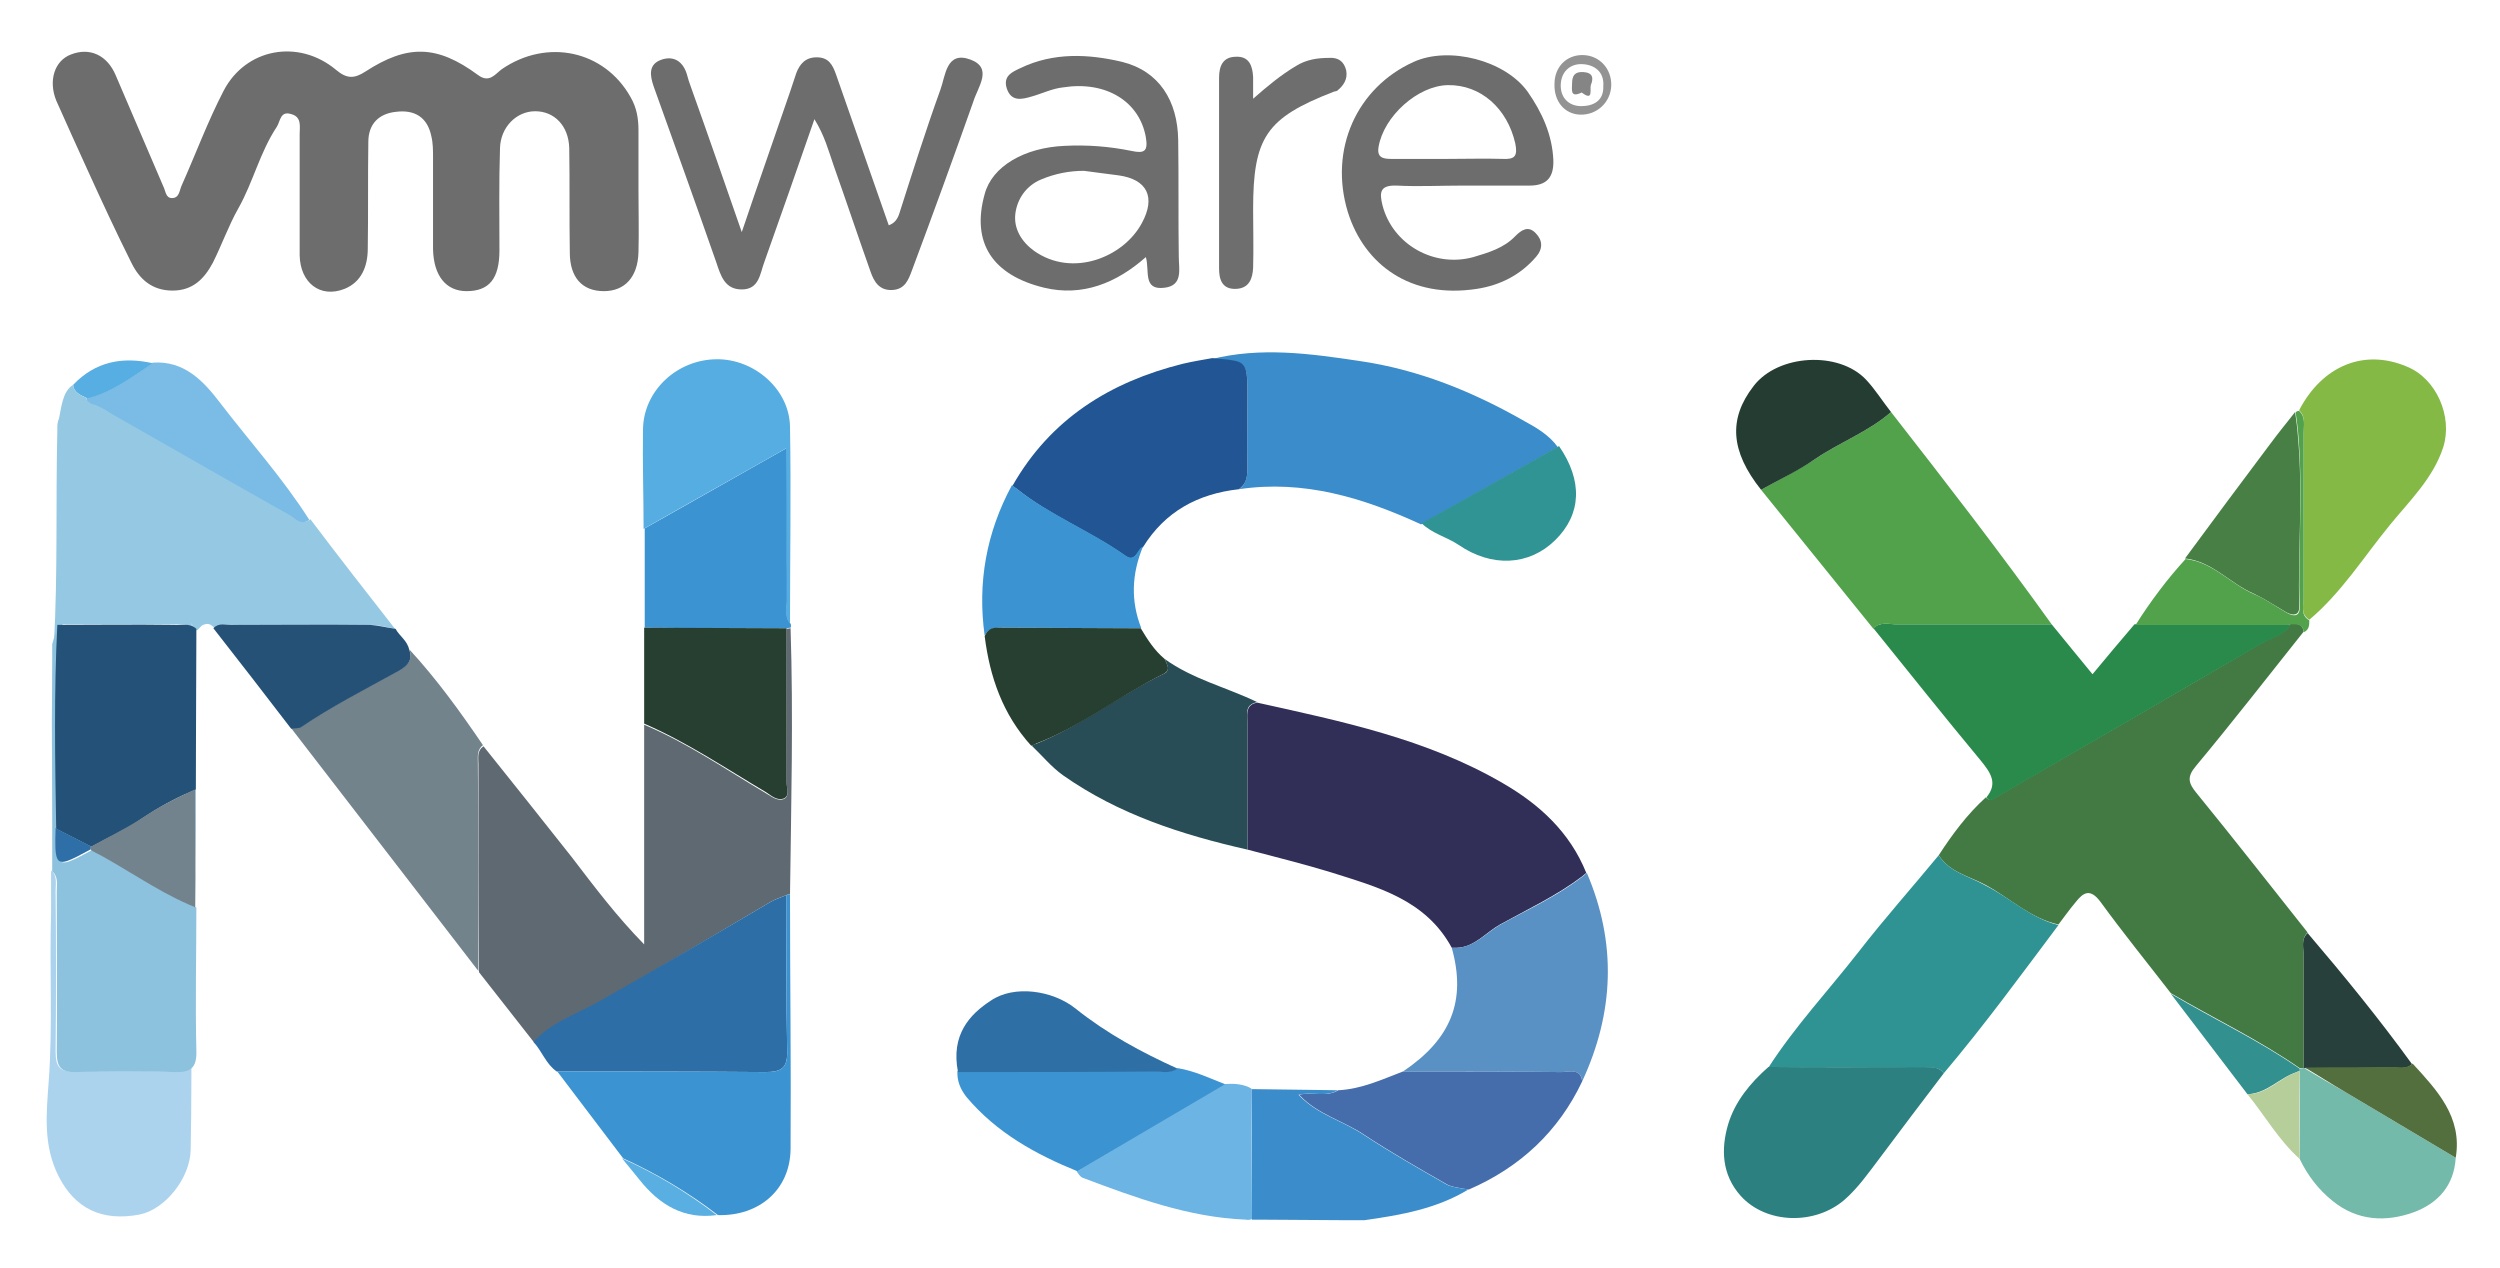 <svg xmlns="http://www.w3.org/2000/svg" xmlns:xlink="http://www.w3.org/1999/xlink" id="Layer_1" x="0" y="0" enable-background="new 0 0 440.5 223.5" version="1.1" viewBox="0 0 440.5 223.5" xml:space="preserve"><style type="text/css">.st43{fill:#6d6d6d}.st44{fill:#437a44}.st45{fill:#5f6971}.st46{fill:#95c9e3}.st47{fill:#312f58}.st48{fill:#3a8cca}.st49{fill:#298a4b}.st50{fill:#52a24b}.st51{fill:#309393}.st52{fill:#215593}.st53{fill:#72838c}.st54{fill:#2d6ea6}.st55{fill:#5991c4}.st56{fill:#85b946}.st57{fill:#294d56}.st58{fill:#3b94d1}.st59{fill:#acd3ed}.st60{fill:#2c807f}.st61{fill:#456dac}.st62{fill:#273f31}.st63{fill:#3a8dca}.st64{fill:#55ade2}.st65{fill:#73baab}.st66{fill:#6bb4e3}.st67{fill:#255177}.st68{fill:#253c33}.st69{fill:#477f45}.st70{fill:#6e6e6e}.st71{fill:#2e6fa6}.st72{fill:#7abce6}.st73{fill:#309494}.st74{fill:#27403c}.st75{fill:#51a24b}.st76{fill:#536f3e}.st77{fill:#32908f}.st78{fill:#b6ce9a}.st79{fill:#57aee2}.st80{fill:#5aafe2}.st81{fill:#939394}.st82{fill:#8dc2de}.st83{fill:#245177}.st84{fill:#72838d}.st85{fill:#2e6fa7}.st86{fill:#858585}</style><g><path d="M15.4,29.9c2.5,5.5,5.1,11.1,7.8,16.5c1.4,2.8,3.6,4.8,7.2,4.8c3.6,0,5.6-2.1,7.1-4.9 c1.6-3.2,2.8-6.6,4.5-9.6c2.6-4.6,3.8-9.9,6.8-14.4c0.6-1,0.6-2.8,2.5-2.2c1.9,0.5,1.5,2.2,1.5,3.5c0,7.1,0,14.3,0,21.4 c0.1,4.8,3.6,7.6,7.9,5.9c3-1.2,4.1-4,4.1-7.1c0.1-6.3,0-12.5,0.1-18.8c0-3.2,1.9-5,4.9-5.3c3.2-0.4,5.5,0.9,6.2,4.3 c0.3,1.2,0.3,2.5,0.3,3.8c0,5.4,0,10.7,0,16.1c0.1,4.7,2.3,7.4,5.9,7.4c4,0,5.8-2.2,5.8-7.2c0-6-0.1-12,0.1-18 c0.1-3.7,2.9-6.5,6.2-6.5c3.4,0,5.9,2.6,6,6.5c0.1,6.1,0,12.2,0.1,18.4c0,4.4,2.2,6.8,6,6.8c3.7,0,6-2.5,6.1-6.9 c0.1-3.6,0-7.1,0-10.7c0-3.6,0-7.1,0-10.7c0-2.1-0.3-4-1.4-5.9c-4.6-8.2-14.7-10.4-22.7-4.9c-1.2,0.9-2.2,2.5-4.2,1 C77,7.9,71.8,7.8,64.4,12.6c-2,1.3-3.3,1.3-5.2-0.3C52.6,6.8,43.3,8.5,39.4,16c-2.8,5.4-4.9,11.1-7.4,16.7 c-0.4,0.9-0.4,2.2-1.7,2.2c-1.1,0-1.1-1.2-1.5-2c-2.8-6.5-5.6-13.1-8.4-19.6c-1.5-3.6-4.6-5-7.9-3.7c-2.9,1.1-4,4.6-2.6,8.1 C11.7,21.8,13.6,25.9,15.4,29.9z" class="st43"/><path d="M405.9,188.2c0-6.6,0-13.2,0-19.9c0-1.3-0.5-2.8,0.7-4c0,0,0,0,0,0c-6.5-8.2-13-16.5-19.6-24.6 c-1.4-1.7-1.7-2.8-0.1-4.7c6.5-7.8,12.7-15.8,19-23.7c0,0,0,0,0,0c-0.2-1.5-1.2-1.4-2.3-1.4c0,0,0,0,0,0c0,0,0,0,0,0 c-1.2,2.1-3.5,2.4-5.3,3.5c-15.5,9.1-31.1,18.1-46.7,27.1c-0.5,0.3-1.1,0.7-1.7,0c-3.3,3-5.9,6.5-8.3,10.2c1.9,3,5.4,3.7,8.2,5.2 c4.3,2.3,7.9,5.9,12.9,7c1-1.3,1.9-2.6,3-3.9c1.4-1.8,2.6-2.5,4.4-0.1c4,5.5,8.3,10.8,12.4,16.1c7.5,4.4,15.5,8.2,22.7,13.2 C405.4,188.2,405.6,188.2,405.9,188.2z" class="st44"/><path d="M405.9,188.1C405.9,188.1,405.9,188.1,405.9,188.1L405.9,188.1C405.9,188.2,405.9,188.1,405.9,188.1z" class="st44"/><path d="M135.8,158.9c0.9-0.5,1.8-0.8,2.8-1.2c0,0,0,0,0,0c0,0,0,0,0,0c0.2-0.1,0.4-0.1,0.6-0.1c0,0,0,0,0,0 c0.2-15.6,0.6-31.3,0.1-46.9c-0.2,0-0.4,0.1-0.7,0.1c0,0,0,0,0,0c0,0,0,0,0,0c0,9.1,0,18.1,0,27.2c0,0.9,0.6,2.3-0.5,2.8 c-1.1,0.4-2.1-0.4-3.1-1c-7.1-4.2-13.9-8.9-21.5-12.1c0,12.9,0,25.8,0,38.7c-4.9-5-8.8-10.2-12.7-15.3 c-5.2-6.6-10.4-13.1-15.6-19.6c-1.2,0.8-0.9,2-0.9,3.1c0,12.2,0,24.5,0.1,36.7c3.3,4.2,6.5,8.3,9.8,12.5c3-3.4,7.4-4.8,11.1-6.9 C115.5,170.9,125.7,164.9,135.8,158.9z" class="st45"/><path d="M35.6,110.2c1.6-0.8,1.9,0.5,2.4,0.5c0,0,0,0,0,0c0.9-1,2.1-0.6,3.2-0.6c8,0,16-0.1,24,0 c1.5,0,2.9,0.4,4.4,0.7c0,0,0,0,0,0c-5-6.4-10-12.8-14.9-19.3c-1.4,1.1-2.4-0.3-3.3-0.8c-10.3-5.9-20.5-11.9-30.8-17.8 c-1.4-0.8-2.8-1.8-4.4-2c-1.8,0.8-2.9,3-5.3,2.3c0,0,0,0,0,0c0,0,0,0,0,0C10,74,10.1,75,10.1,76c-0.3,12.5,0.1,24.9-0.6,37.4 c-0.7,12.1-0.2,24.2-0.1,36.3c0,1.4-0.4,2.8,0.7,4c0,0,0,0,0,0c0,0,0,0,0,0c0,0,0.1-0.2,0.1-0.2c0-13.3,0-26.7,0-40 c0-1.2-0.5-2.6,0.9-3.5c0,0,0,0,0,0c6.7,0,13.4,0,20.2,0c1.3,0,2.2,0,3.4,1.1" class="st46"/><path d="M256.7,167c3.1-0.1,5.1-2.7,7.6-4.1c4.9-2.7,10-5.1,14.5-8.5c0.2-0.2,0.5-0.4,0.7-0.6 c-2.9-7.2-8.3-12.1-14.7-15.8c-13.4-7.8-28.4-10.9-43.3-14.2c-0.4,0.1-0.8,0.2-1,0.4c-1,0.7-0.7,2.1-0.7,3.2c0,7.2,0,14.4,0,21.5 c0,0.3,0,0.6,0,0.8l0,0v0c4.9,1.3,9.8,2.5,14.7,4c8.2,2.6,16.7,4.8,21.3,13.3C256.1,167,256.4,167,256.7,167z" class="st47"/><path d="M219.8,69.9c0,4.2-0.1,8.4,0,12.6c0,1-0.1,1.8-0.5,2.6c-0.2,0.4-0.5,0.8-1,1.1c0,0,0,0,0,0 c11.4-1.7,21.9,1.5,32.1,6.2c0.2-0.1,0.5-0.3,0.7-0.4c7.6-4.3,15.1-8.5,22.7-12.8c0.2-0.1,0.5-0.3,0.7-0.4c0,0,0,0,0,0 c-1.5-2.1-3.7-3.4-5.9-4.6c-9.1-5.2-18.7-9.1-29.1-10.6c-8.7-1.3-17.4-2.5-26.1-0.3c1.6,0.1,2.7,0.2,3.6,0.4 C219.8,63.9,219.8,65.1,219.8,69.9z" class="st48"/><path d="M351.6,140.6c15.6-9,31.1-18,46.7-27.1c1.8-1.1,4.2-1.4,5.3-3.5c0,0,0,0,0,0c-0.2,0-0.4,0-0.7,0 c-8.9,0-17.9,0-26.8,0c-2.5,2.9-4.9,5.8-7.4,8.8c-2.5-3-4.8-5.9-7.2-8.8c0,0,0,0,0,0c-9.1,0-18.3,0-27.4,0c-1.3,0-2.8-0.5-4,0.7 c6.3,7.8,12.5,15.6,18.9,23.3c1.7,2.1,3.1,4,1,6.5v0C350.5,141.3,351.1,140.9,351.6,140.6z" class="st49"/><path d="M334.1,110c9.1,0,18.3,0,27.4,0c0,0,0,0,0,0c-9.1-12.7-18.7-25.1-28.3-37.4c-4,3.5-9,5.3-13.4,8.3 c-3,2-6.3,3.6-9.5,5.4c6.6,8.2,13.2,16.3,19.8,24.5c0,0,0,0,0,0s0,0,0,0C331.2,109.5,332.7,110,334.1,110z" class="st50"/><path d="M341.6,150.7c-4.7,5.7-9.6,11.2-14.1,17c-5.3,6.8-11.2,13.1-15.9,20.4c9,0,18,0,27,0.1c1.3,0,2.8-0.5,3.9,0.9 h0c7.1-8.4,13.6-17.3,20.2-26.1c0,0,0,0,0,0c-4.9-1.2-8.5-4.8-12.9-7C347,154.4,343.5,153.7,341.6,150.7z" class="st51"/><path d="M198.2,97.9c0.8,0.6,1.3,0.5,1.7,0.2c0.6-0.5,0.9-1.5,1.5-1.7c0,0,0,0,0,0c3.9-6.3,9.7-9.4,16.9-10.2 c0,0,0,0,0,0c0.4-0.3,0.8-0.7,1-1.1c0.4-0.7,0.5-1.6,0.5-2.6c-0.1-4.2,0-8.4,0-12.6c0-4.8,0-6-2.6-6.4c-0.9-0.2-2-0.2-3.6-0.4 c-1.7,0.3-3.5,0.6-5.2,1c-12.8,3.2-23.3,9.7-30,21.5c0.2,0.2,0.4,0.3,0.7,0.5C184.9,90.8,192.1,93.6,198.2,97.9z" class="st52"/><path d="M85.1,131.3c-4-5.9-8.2-11.7-13-16.9c0.9,2.4-1.1,3.3-2.4,4c-5.6,3.1-11.3,6-16.6,9.6 c-0.5,0.3-1.2,0.2-1.8,0.3c11,14.3,22,28.5,33,42.8c0-12.2,0-24.5-0.1-36.7C84.2,133.4,84,132.1,85.1,131.3z" class="st53"/><path d="M171,10.5c-4.3-1.6-4.4,2.9-5.3,5.3c-2.6,7.2-4.9,14.5-7.2,21.7c-0.3,1-0.8,1.8-1.9,2.2 c-3.1-8.9-6.2-17.7-9.3-26.6c-0.6-1.7-1.3-3-3.4-3c-2,0-3,1.2-3.6,2.8c-0.4,1.1-0.7,2.2-1.1,3.3c-2.7,7.9-5.5,15.8-8.5,24.7 c-3.2-9.2-6-17.3-8.9-25.4c-0.3-0.8-0.6-1.7-0.8-2.5c-0.7-2.2-2.3-3.2-4.4-2.5c-2.4,0.8-2.1,2.8-1.4,4.8c3.7,10.3,7.4,20.6,11,30.9 c0.8,2.4,1.5,4.8,4.5,4.8c3.1,0,3.2-2.8,4-4.9c2.9-8.2,5.8-16.4,8.8-25.1c1.8,2.9,2.5,5.6,3.4,8.2c2.2,6.2,4.3,12.5,6.5,18.7 c0.6,1.7,1.5,3.3,3.8,3.2c2.3-0.1,2.9-1.9,3.5-3.5c3.7-9.9,7.3-19.8,10.8-29.7C172.3,15.3,175,12,171,10.5z" class="st43"/><path d="M134.8,188.9c2.9,0,4-0.7,3.9-3.8c-0.2-9-0.1-17.9-0.1-26.9c0-0.2,0-0.4,0-0.5c0,0,0,0,0,0 c-0.9,0.4-1.9,0.7-2.8,1.2c-10.2,6-20.4,12-30.7,17.8c-3.8,2.1-8.1,3.5-11.1,6.9c1.5,1.6,2.2,3.9,4.1,5.2 C110.3,188.8,122.6,188.8,134.8,188.9z" class="st54"/><path d="M275.1,188.9c1.1,0,2.5-0.5,3.3,0.5c0.2,0.2,0.3,0.6,0.4,1.1c5.6-12.1,6.1-24.3,0.8-36.7c0,0,0,0,0,0 c0,0,0,0,0,0c-0.2,0.2-0.5,0.4-0.7,0.6c-4.5,3.5-9.6,5.8-14.5,8.5c-2.5,1.4-4.5,3.9-7.6,4.1c-0.3,0-0.7,0-1,0 c2.6,9.3-0.1,16.1-8.6,21.8c0.5,0,1,0,1.5,0C257.5,188.8,266.3,188.8,275.1,188.9z" class="st55"/><path d="M405.9,76.2c0,9.7,0,19.5,0,29.2c0,1.3-0.6,2.8,1,3.8c0,0,0,0,0,0c5.7-4.8,9.6-11.1,14.2-16.7 c3.5-4.3,7.6-8.2,9.4-13.7c1.7-5.4-1.2-12.1-6.4-14.2c-7.5-3.2-14.9-0.2-19,7.7c0,0,0,0,0,0C406.3,73.4,405.9,74.9,405.9,76.2z" class="st56"/><path d="M219.8,148.8c0-7.2,0-14.4,0-21.5c0-1.1-0.4-2.5,0.7-3.2c0.3-0.2,0.6-0.3,1-0.4c-5.4-2.6-11.3-4-16.3-7.6 c0,0,0,0,0,0c0.2,0.4,0.4,0.8,0.5,1.2c0.1,0.6,0.1,1.1-0.6,1.4c-7.7,3.7-14.5,9.1-22.4,12.3c-0.3,0.1-0.6,0.2-0.9,0.4c0,0,0,0,0,0 c1.8,1.7,3.4,3.7,5.5,5.2c9.8,6.9,21,10.5,32.5,13.1l0,0C219.8,149.4,219.8,149.1,219.8,148.8z" class="st57"/><path d="M139.2,157.6c-0.2,0-0.4,0-0.6,0.1c0,0,0,0,0,0c0,0.2,0,0.4,0,0.5c0,9-0.1,17.9,0.1,26.9 c0.1,3.1-1,3.8-3.9,3.8c-12.2-0.1-24.4-0.1-36.6-0.1c3.9,5.1,7.7,10.2,11.6,15.3c5.9,2.7,11.5,6,16.7,10h0 c7.2,0.2,12.7-4.4,12.8-11.6C139.4,187.6,139.2,172.6,139.2,157.6L139.2,157.6C139.2,157.6,139.2,157.6,139.2,157.6z" class="st58"/><path d="M33.6,110.8C33.6,110.8,33.6,110.8,33.6,110.8c0,0,0,0.1,0,0.1c0,8.1,0,16.1,0,24.2c0,1.3,0.5,2.8-0.7,3.9 l0,0c0,6.9,0,13.9,0.1,20.8c0,0,0,0,0,0c0,0,0,0,0,0c0,8.4-0.2,16.8,0,25.2c0.1,3.1-0.9,3.9-3.7,3.8c-5.4-0.2-10.8-0.2-16.2,0 c-2.5,0.1-3.3-0.8-3.3-3.5c0.1-9.4,0.1-18.9,0-28.3c0-1.2,0.3-2.5-0.6-3.5c0,0,0-0.1-0.1-0.1c0,0,0,0,0,0c0,0-0.1,0.2-0.1,0.2 c0,0,0,0,0,0c0,2.4,0,4.9,0,7.3c-0.3,9.8,0.3,19.6-0.4,29.4c-0.4,5.7-1.1,11.5,1.8,17.1c2.8,5.4,7.4,7.9,14.2,6.6 c4.5-0.9,8.9-6.4,9-11.4c0.3-15.4-0.1-30.8,0.6-46.3c0.6-14.1,0.2-28.3,0.1-42.5c0-1.4,0.4-2.8-0.6-4c0,0,0,0,0,0 C33.6,110.2,33.6,110.5,33.6,110.8z" class="st59"/><path d="M338.6,188.1c-9-0.1-18,0-27-0.1c-3.2,2.8-5.9,6.1-7.1,10.1c-1.3,4.4-1.1,8.9,2.2,12.6 c4.5,5,13.1,5.2,18.3,0.7c2.4-2.1,4.2-4.7,6.1-7.2c3.8-5.1,7.6-10.1,11.4-15.1C341.4,187.7,339.9,188.1,338.6,188.1z" class="st60"/><path d="M249.1,10.9c-10,4.5-15,15.4-11.6,26.5c2.9,9.2,11,15.3,22.7,13.5c4-0.6,7.7-2.4,10.5-5.7 c1.2-1.4,1.1-2.9-0.1-4.1c-1.3-1.4-2.5-0.6-3.6,0.5c-2,2.1-4.7,2.9-7.4,3.7c-6.9,1.9-14.2-2.2-16-9.1c-0.6-2.4-0.4-3.6,2.5-3.5 c3.8,0.2,7.7,0,11.5,0c4,0,7.9,0,11.9,0c3,0,4.3-1.4,4.2-4.5c-0.2-4.5-2-8.4-4.5-12C265.2,10.6,255.3,8.1,249.1,10.9z M264.9,28 c-3.3-0.1-6.6,0-9.9,0c-3.3,0-6.6,0-9.9,0c-1.5,0-2.5-0.3-2.2-2.1c0.9-5.4,6.9-10.8,12.2-10.9c5.8-0.1,10.5,4.1,11.9,10.3 C267.4,27.4,267,28.1,264.9,28z" class="st43"/><path d="M207.6,24.7c-0.1-7-3.4-12.2-9.9-13.8c-5.9-1.4-12.1-1.7-17.9,1.1c-1.5,0.7-3.1,1.4-2.4,3.6 c0.8,2.4,2.7,1.9,4.4,1.4c1.8-0.5,3.6-1.4,5.5-1.6c7.6-1.2,13.5,2.5,14.6,8.8c0.4,2.4-0.2,2.9-2.5,2.4c-3.9-0.8-7.8-1.1-11.8-0.9 c-7.1,0.3-12.8,3.6-14.1,8.5c-2.4,8.6,1.4,14.3,10.5,16.5c6.7,1.6,12.7-0.8,17.9-5.4c0.7,2.4-0.6,5.9,3.3,5.4 c3.3-0.4,2.5-3.3,2.5-5.5C207.6,38.5,207.7,31.6,207.6,24.7z M201.2,39.3c-3.2,6-12.2,9.7-19,4.9c-2.2-1.6-3.6-3.9-3.3-6.5 c0.3-2.6,1.9-5,4.6-6.1c2.4-1,4.9-1.5,7.5-1.5c2,0.3,4,0.5,6.1,0.8C202.1,31.6,203.7,34.7,201.2,39.3z" class="st43"/><path d="M138.6,110.7C138.6,110.7,138.6,110.7,138.6,110.7c0.2,0,0.4-0.1,0.7-0.1c0.1-0.2,0.1-0.5,0-0.7 c-1.1-1.3-0.6-2.9-0.6-4.4c-0.1-8.7,0-17.5,0-26.6c-8.7,4.9-16.9,9.6-25.1,14.2v0c0,5.8,0,11.7,0,17.5 C121.8,110.7,130.1,110.7,138.6,110.7C138.5,110.7,138.6,110.7,138.6,110.7z" class="st58"/><path d="M228.9,192.9c0.1,0.1,0.1,0.1,0.2,0.2c3.2,3.3,7.6,4.4,11.2,6.8c4.7,3.1,9.6,5.9,14.5,8.7 c0.8,0.5,1.8,0.6,2.8,0.8c0.4,0.1,0.8,0.1,1.2,0.2c9-3.9,15.8-10.2,20-19.1c-0.1-0.5-0.2-0.8-0.4-1.1c-0.8-1-2.2-0.5-3.3-0.5 c-8.8-0.1-17.6-0.1-26.4-0.1c-0.5,0-1,0-1.5,0c-3.7,1.4-7.3,3.1-11.4,3.3C233.7,193.4,231.3,192.3,228.9,192.9z" class="st61"/><path d="M138.1,140.7c1.1-0.5,0.5-1.8,0.5-2.8c0-9.1,0-18.1,0-27.2c0,0,0,0,0,0c0,0-0.1,0-0.1,0 c-8.3,0-16.7-0.1-25-0.1c0,5.6,0,11.3,0,16.9c7.6,3.3,14.4,7.9,21.5,12.1C136,140.3,137,141.1,138.1,140.7z" class="st62"/><path d="M220.6,214.3c0,0.1,0,0.2,0,0.3c0,0.1,0,0.2,0,0.3c0,0,0,0,0,0c0.3,0,0.7,0,1,0c5.1,0,10.2,0.1,15.3,0.1 c1.2,0,2.3,0,3.5,0c6.4-0.9,12.7-2,18.3-5.4v0c-0.4-0.1-0.8-0.2-1.2-0.2c-1-0.2-2-0.3-2.8-0.8c-4.9-2.8-9.8-5.6-14.5-8.7 c-3.6-2.4-8-3.5-11.2-6.8c-0.1-0.1-0.1-0.1-0.2-0.2c2.4-0.6,4.8,0.5,6.9-0.8c-5.1-0.1-10.2-0.1-15.2-0.2c0,0.3,0,0.6,0,0.9 C220.6,200,220.6,207.1,220.6,214.3z" class="st63"/><path d="M138.6,105.5c0,1.5-0.5,3.1,0.6,4.4c0-11.6,0.2-23.2,0-34.7c-0.1-6.6-6.3-12-13-11.9 c-7,0.1-12.8,5.6-12.9,12.3c-0.1,5.9,0.1,11.7,0.1,17.6c0,0,0,0,0,0c8.2-4.7,16.5-9.3,25.1-14.2C138.6,88,138.6,96.8,138.6,105.5z" class="st64"/><path d="M215,191.7c0.3-0.2,0.6-0.4,1-0.6c0,0,0,0,0,0c-2.8-1.1-5.5-2.4-8.5-2.9c-0.2,0.2-0.5,0.3-0.8,0.4 c-1,0.4-2.2,0.1-3.3,0.1c-11.3,0-22.6,0-33.9,0c-0.3,0-0.6,0-0.8,0c0,0,0,0,0,0c-0.1,1.7,0.5,3.2,1.6,4.6 c5.3,6.3,12.2,10.1,19.6,13.1c0.2-0.1,0.4-0.3,0.7-0.4C198.7,201.3,206.9,196.5,215,191.7z" class="st58"/><path d="M174.4,111c0.6-0.4,1.5-0.4,2.3-0.4c7.9,0,15.7,0.1,23.6,0.1c0.3,0,0.5,0,0.8,0c0,0,0,0,0,0 c-1.9-4.8-1.7-9.6,0.3-14.4c0,0,0,0,0,0c0,0,0,0,0,0c0,0,0,0,0,0c-0.7,0.3-1,1.3-1.5,1.7c-0.4,0.3-0.9,0.4-1.7-0.2 c-6.1-4.3-13.3-7.1-19.2-11.8c-0.2-0.2-0.4-0.3-0.7-0.5c-4.5,8.3-6.1,17.2-4.8,26.5C173.8,111.5,174,111.2,174.4,111z" class="st58"/><path d="M406,188.2C406,188.2,405.9,188.2,406,188.2C405.9,188.1,405.9,188.2,406,188.2c-0.3,0-0.6,0.1-0.8,0.1 c0,0.1,0,0.2,0,0.2c0,0.1,0,0.2,0,0.2c0,0,0,0,0,0c0,0,0,0,0,0c0,5.2,0,10.3,0,15.5c0,0,0,0,0,0c0,0,0,0,0,0 c1.4,2.9,3.3,5.4,5.8,7.4c4.3,3.5,9.3,3.8,14.3,2c4.3-1.6,7.1-4.7,7.4-9.6c-6.5-3.9-13-7.7-19.5-11.6 C410.7,191,408.3,189.6,406,188.2z" class="st65"/><path d="M205.1,118.7c0.7-0.4,0.8-0.9,0.6-1.4c-0.1-0.4-0.3-0.8-0.5-1.2c0,0,0,0,0,0c-1.8-1.5-3-3.4-4.2-5.4 c0,0,0,0,0,0c-0.3,0-0.5,0-0.8,0c-7.9,0-15.7-0.1-23.6-0.1c-0.8,0-1.7-0.1-2.3,0.4c-0.3,0.2-0.6,0.6-0.8,1.1 c0.9,7.2,3.2,13.8,8.2,19.3c0,0,0,0,0,0c0.3-0.1,0.6-0.2,0.9-0.4C190.7,127.9,197.4,122.5,205.1,118.7z" class="st62"/><path d="M220.6,214.8c0-0.1,0-0.2,0-0.3c0-0.1,0-0.2,0-0.3c0-7.2-0.1-14.3-0.1-21.5c0-0.3,0-0.6,0-0.9 c-1.4-0.8-3-0.9-4.6-0.8c0,0,0,0,0,0c-0.3,0.2-0.6,0.4-1,0.6c-8.2,4.8-16.3,9.6-24.5,14.4c-0.2,0.1-0.4,0.3-0.7,0.4 c0.3,0.4,0.6,0.9,1,1.1c9.3,3.5,18.7,7,28.8,7.4C220,215,220.3,214.9,220.6,214.8C220.6,214.8,220.6,214.8,220.6,214.8z" class="st66"/><path d="M69.7,118.5c1.3-0.7,3.3-1.7,2.4-4c-0.3-1.6-1.7-2.4-2.4-3.7c0,0,0,0,0,0c-1.5-0.2-3-0.6-4.5-0.7 c-8.1-0.1-16.3,0-24.4,0c-1.1,0-2.3-0.4-3.2,0.6c0,0,0,0,0,0c4.6,5.9,9.2,11.8,13.7,17.7c0.6-0.1,1.4,0,1.8-0.3 C58.4,124.5,64.1,121.6,69.7,118.5z" class="st67"/><path d="M333.2,72.6c-1.5-1.9-2.8-4-4.4-5.7c-4.8-5.1-15.5-4.5-19.8,1.1c-4.5,5.8-4.1,11.5,1.3,18.3 c3.2-1.8,6.5-3.3,9.5-5.4C324.2,77.9,329.2,76.1,333.2,72.6z" class="st68"/><path d="M402.7,107.8c1,0.6,2,0.7,2.3-0.1c0.1-0.2,0.1-0.5,0.1-0.8c-0.2-10,0.7-20-0.2-29.9c-0.1-1.5-0.3-2.9-0.5-4.4 c-1.4,1.8-2.9,3.6-4.3,5.5c-5.1,6.8-10.1,13.5-15.1,20.3c4.8,0.5,7.9,4.4,12.1,6.2C399,105.5,400.8,106.7,402.7,107.8z" class="st69"/><path d="M237.2,12.4c-0.4-1.6-1.4-2.3-3-2.2c-2.1,0-4,0.3-5.8,1.4c-2.7,1.6-5.1,3.6-7.6,5.8c0-1.3,0-2.5,0-3.8 c-0.1-2-0.7-3.7-3-3.6c-2.3,0-3,1.6-3,3.7c0,11.2,0,22.4,0,33.6c0,1.9,0.5,3.7,3,3.6c2.3-0.1,2.9-1.8,3-3.7c0.1-3.4,0-6.9,0-10.3 c0-12.7,2.3-16.1,14.1-20.7c0.2-0.1,0.5-0.1,0.7-0.2C236.7,15.1,237.5,14,237.2,12.4z" class="st70"/><path d="M203.4,188.8c1.1,0,2.2,0.3,3.3-0.1c0.3-0.1,0.5-0.2,0.8-0.4c-6.4-2.9-12.5-6.2-18-10.6 c-4-3.2-10.8-4.2-14.9-1.4c-3.7,2.4-7.1,6-5.8,12.6h0c0.3,0,0.6,0,0.8,0C180.9,188.9,192.2,188.9,203.4,188.8z" class="st71"/><path d="M15.3,70.4c0,0.2,0,0.4,0,0.6c1.7,0.2,3.1,1.1,4.5,2c10.4,5.9,20.8,11.9,31.3,17.8c0.9,0.5,1.9,1.9,3.4,0.8 C49.8,84.2,44,77.8,38.8,71c-2.9-3.8-6.3-7.5-11.9-7.1c-3.6,2.5-7.1,5.2-11.6,6.2C15.3,70.2,15.3,70.3,15.3,70.4z" class="st72"/><path d="M251.2,91.8c-0.2,0.1-0.5,0.3-0.7,0.4c1.8,1.8,4.4,2.4,6.5,3.8c5.8,4,12.4,3.7,17-0.8 c4.7-4.6,4.9-10.5,0.7-16.6c0,0,0,0,0,0c-0.2,0.1-0.5,0.3-0.7,0.4C266.3,83.3,258.8,87.6,251.2,91.8z" class="st73"/><path d="M405.9,168.3c0,6.6,0,13.2,0,19.9l0,0c0,0,0.1,0,0.1,0c0,0,0,0,0.1,0c0.1,0,0.3,0,0.4,0c5,0,10,0,14.9-0.1 c1.2,0,2.6,0.4,3.6-0.6c0,0,0,0,0,0c-5.8-8-12-15.6-18.4-23.1c0,0,0,0,0,0C405.4,165.5,405.9,167,405.9,168.3z" class="st74"/><path d="M403.6,110C403.6,110,403.6,110,403.6,110c1.1,0,2.2-0.1,2.3,1.4c0,0,0,0,0,0c1-0.4,1-1.3,1-2.1c0,0,0,0,0,0 c-1.6-0.9-1-2.5-1-3.8c0-9.7,0-19.5,0-29.2c0-1.3,0.4-2.8-0.8-3.9c0,0,0,0,0,0c-0.3,0-0.5,0.1-0.6,0.3c0,0,0,0,0,0 c0.2,1.5,0.4,2.9,0.5,4.4c0.8,10-0.1,19.9,0.2,29.9c0,0.3,0,0.6-0.1,0.8c-0.3,0.9-1.3,0.7-2.3,0.1c-1.9-1.1-3.7-2.4-5.6-3.2 c-4.2-1.8-7.3-5.7-12.1-6.2c-3.3,3.6-6.2,7.5-8.8,11.6c8.9,0,17.9,0,26.8,0C403.2,110,403.4,110,403.6,110z" class="st75"/><path d="M425.1,187.4c-1,1-2.4,0.6-3.6,0.6c-5,0.1-10,0-14.9,0.1c-0.1,0-0.3,0-0.4,0c0,0,0,0-0.1,0c0,0-0.1,0-0.1,0 c0,0,0,0,0,0c0,0,0,0,0.1,0c2.4,1.4,4.7,2.9,7.1,4.3c6.5,3.9,13,7.7,19.5,11.6C433.9,196.8,429.4,192.1,425.1,187.4 C425.1,187.4,425.1,187.4,425.1,187.4z" class="st76"/><path d="M405.2,188.7C405.2,188.7,405.2,188.7,405.2,188.7c0-0.1,0-0.2,0-0.2c0-0.1,0-0.2,0-0.2 c-7.2-5-15.1-8.7-22.7-13.2c0,0,0,0,0,0c4.5,5.9,9,11.8,13.5,17.7c3.4-0.1,5.6-2.9,8.7-3.9C404.8,188.8,405,188.8,405.2,188.7z" class="st77"/><path d="M405.2,188.7C405.2,188.7,405.2,188.7,405.2,188.7c-0.2,0-0.4,0.1-0.5,0.2c-3,1-5.2,3.9-8.7,3.9 c3.1,3.8,5.5,8.1,9.2,11.4c0,0,0,0,0,0C405.1,199.1,405.1,193.9,405.2,188.7z" class="st78"/><path d="M15.2,70.1c0,0,0.1,0,0.1,0.1v0c4.4-1,7.9-3.7,11.6-6.2c-5.3-1.2-10.1-0.3-14,3.8 C13,69.2,14.2,69.6,15.2,70.1z" class="st79"/><path d="M112.7,207.9c3.5,4.4,7.8,7,13.6,6.2c0,0,0,0,0,0c-5.2-4-10.7-7.3-16.7-10 C110.7,205.4,111.7,206.7,112.7,207.9z" class="st80"/><path d="M278.8,9.7c-2.8,0-4.9,2.1-4.9,5.1c-0.1,3.1,1.8,5.3,4.5,5.4c3,0.1,5.4-2.2,5.5-5.1 C284,12.1,281.8,9.7,278.8,9.7z M278.6,18.7c-2.1,0-3.6-1.4-3.6-3.6c0-2.4,1.6-3.9,3.8-3.8c2.1,0.1,3.9,1.3,3.7,3.9 C282.6,17.8,280.7,18.7,278.6,18.7z" class="st81"/><path d="M16,71.3c0-0.2-0.7-0.7-0.7-0.9c0-0.1,0-0.1,0-0.2v0c0,0-0.1,0-0.1-0.1c-1-0.5-2.2-0.9-2.3-2.3 c-2,1.2-2.1,4.3-2.6,6.4c0,0,4-0.3,4-0.3C16.6,74.6,14.3,72.1,16,71.3z" class="st46"/><path d="M9.2,113.5c0,13.3,0,26.7,0,40c0,0,0,0,0,0c0,0,0,0.1,0.1,0.1c1,1,0.7,2.3,0.7,3.5c0,9.4,0.1,18.9,0,28.3 c0,2.7,0.8,3.6,3.5,3.5c5.7-0.2,11.5-0.2,17.2,0c2.9,0.1,4-0.7,3.9-3.8c-0.2-8.4,0-16.8,0-25.2c0,0,0,0,0,0 c-0.4-0.2-0.8-0.3-1.1-0.5c-6.1-2.7-11.4-6.6-17.3-9.6c-3.7,2-5.2,2.8-5.8,1.6c-0.4-0.8-0.3-2.5-0.3-5.4h0c-0.2-12-0.4-24,0.1-36" class="st82"/><path d="M9.9,146c0.1,0.1,0.2,0.1,0.3,0.2c0.3,0.1,0.5,0.3,0.8,0.4c1.7,0.9,3.4,1.7,5.1,2.6c3.1-1.7,6.3-3.1,9.1-5.1 c2.7-1.8,5.4-3.3,8.4-4.6c0.3-0.1,0.6-0.3,0.9-0.4c0,0,0,0,0,0c0,0,0,0,0,0l0,0c0-9.1,0.1-18.2,0.1-27.2c0-0.2,0-0.5,0-0.7 c0-0.1,0-0.3,0-0.4c-1.2-1.1-2.6-0.6-4-0.7c-6.8-0.1-13.6,0-20.5,0c0,0,0,0,0,0C9.5,122,9.7,134,9.9,146z" class="st83"/><path d="M34.4,139.1c-0.3,0.1-0.6,0.3-0.9,0.4c-2.9,1.3-5.7,2.8-8.4,4.6c-2.9,1.9-6.1,3.4-9.1,5.1c0,0.1,0,0.1,0,0.2 c0,0,0,0.1,0,0.1c0,0.1,0,0.2,0,0.3c0,0,0,0,0,0c5.9,3,11.3,7,17.3,9.6c0.4,0.2,0.8,0.3,1.1,0.5c0,0,0,0,0,0 C34.5,153,34.4,146,34.4,139.1C34.4,139.1,34.4,139.1,34.4,139.1C34.4,139.1,34.4,139.1,34.4,139.1z" class="st84"/><path d="M16,149.4c0,0,0-0.1,0-0.1c0-0.1,0-0.1,0-0.2c-1.7-0.9-3.4-1.7-5.1-2.6c-0.3-0.1-0.5-0.3-0.8-0.4 c-0.1-0.1-0.2-0.1-0.3-0.2h0c-0.1,2.9-0.1,4.6,0.3,5.4c0.6,1.2,2.1,0.4,5.8-1.6c0,0,0,0,0,0C16,149.7,16,149.5,16,149.4z" class="st85"/><path d="M279,12.7c-1.5-0.1-2,0.6-2,2c0,1.1-0.4,2.6,1.7,1.6c2.1,1.6,1.4-0.5,1.6-1.3C280.8,13.8,280.7,12.8,279,12.7 z" class="st86"/></g></svg>